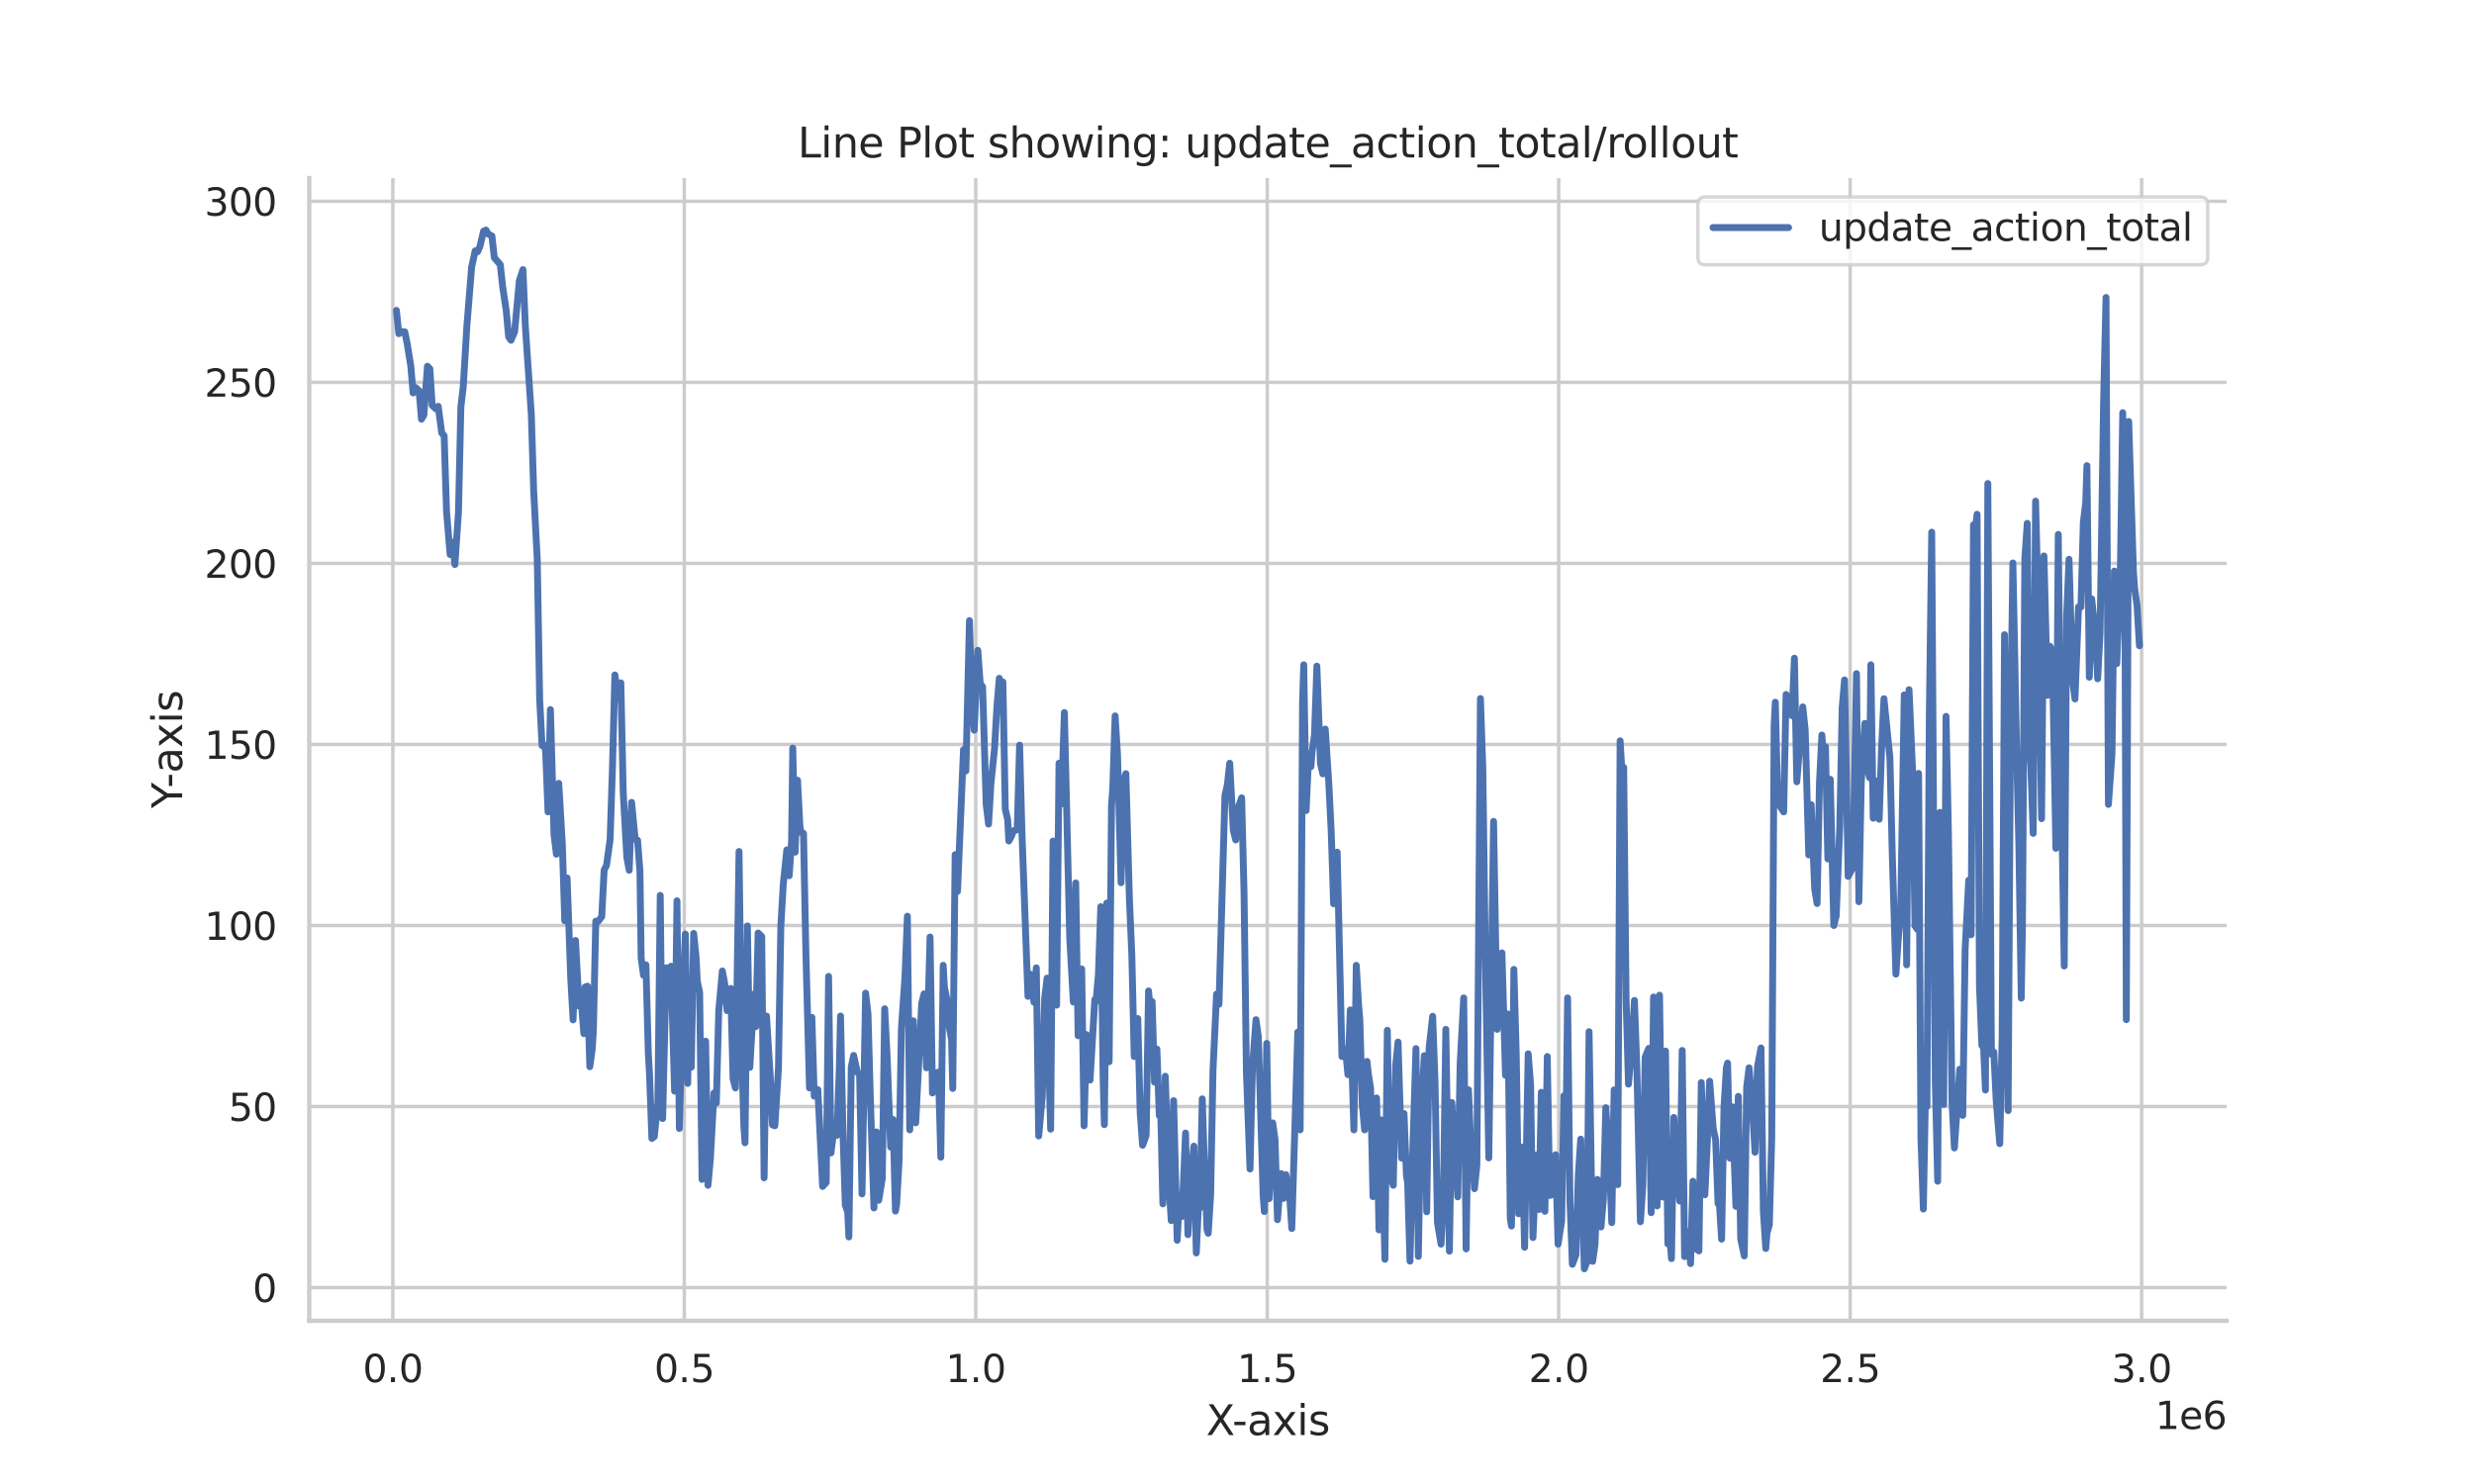 <?xml version="1.0" encoding="utf-8" standalone="no"?>
<!DOCTYPE svg PUBLIC "-//W3C//DTD SVG 1.1//EN"
  "http://www.w3.org/Graphics/SVG/1.1/DTD/svg11.dtd">
<svg xmlns:xlink="http://www.w3.org/1999/xlink" width="720pt" height="432pt" viewBox="0 0 720 432" xmlns="http://www.w3.org/2000/svg" version="1.1">
 <defs>
  <style type="text/css">*{stroke-linejoin: round; stroke-linecap: butt}</style>
 </defs>
 <g id="figure_1">
  <g id="patch_1">
   <path d="M 0 432 
L 720 432 
L 720 0 
L 0 0 
z
" style="fill: #ffffff"/>
  </g>
  <g id="axes_1">
   <g id="patch_2">
    <path d="M 90 384.48 
L 648 384.48 
L 648 51.84 
L 90 51.84 
z
" style="fill: #ffffff"/>
   </g>
   <g id="matplotlib.axis_1">
    <g id="xtick_1">
     <g id="line2d_1">
      <path d="M 114.321 384.48 
L 114.321 51.84 
" clip-path="url(#p95863fe7a8)" style="fill: none; stroke: #cccccc; stroke-linecap: round"/>
     </g>
     <g id="text_1">
      <!-- 0.0 -->
      <g style="fill: #262626" transform="translate(105.575 402.338) scale(0.11 -0.11)">
       <defs>
        <path id="DejaVuSans-30" d="M 2034 4250 
Q 1547 4250 1301 3770 
Q 1056 3291 1056 2328 
Q 1056 1369 1301 889 
Q 1547 409 2034 409 
Q 2525 409 2770 889 
Q 3016 1369 3016 2328 
Q 3016 3291 2770 3770 
Q 2525 4250 2034 4250 
z
M 2034 4750 
Q 2819 4750 3233 4129 
Q 3647 3509 3647 2328 
Q 3647 1150 3233 529 
Q 2819 -91 2034 -91 
Q 1250 -91 836 529 
Q 422 1150 422 2328 
Q 422 3509 836 4129 
Q 1250 4750 2034 4750 
z
" transform="scale(0.016)"/>
        <path id="DejaVuSans-2e" d="M 684 794 
L 1344 794 
L 1344 0 
L 684 0 
L 684 794 
z
" transform="scale(0.016)"/>
       </defs>
       <use xlink:href="#DejaVuSans-30"/>
       <use xlink:href="#DejaVuSans-2e" x="63.623"/>
       <use xlink:href="#DejaVuSans-30" x="95.41"/>
      </g>
     </g>
    </g>
    <g id="xtick_2">
     <g id="line2d_2">
      <path d="M 199.147 384.48 
L 199.147 51.84 
" clip-path="url(#p95863fe7a8)" style="fill: none; stroke: #cccccc; stroke-linecap: round"/>
     </g>
     <g id="text_2">
      <!-- 0.5 -->
      <g style="fill: #262626" transform="translate(190.401 402.338) scale(0.11 -0.11)">
       <defs>
        <path id="DejaVuSans-35" d="M 691 4666 
L 3169 4666 
L 3169 4134 
L 1269 4134 
L 1269 2991 
Q 1406 3038 1543 3061 
Q 1681 3084 1819 3084 
Q 2600 3084 3056 2656 
Q 3513 2228 3513 1497 
Q 3513 744 3044 326 
Q 2575 -91 1722 -91 
Q 1428 -91 1123 -41 
Q 819 9 494 109 
L 494 744 
Q 775 591 1075 516 
Q 1375 441 1709 441 
Q 2250 441 2565 725 
Q 2881 1009 2881 1497 
Q 2881 1984 2565 2268 
Q 2250 2553 1709 2553 
Q 1456 2553 1204 2497 
Q 953 2441 691 2322 
L 691 4666 
z
" transform="scale(0.016)"/>
       </defs>
       <use xlink:href="#DejaVuSans-30"/>
       <use xlink:href="#DejaVuSans-2e" x="63.623"/>
       <use xlink:href="#DejaVuSans-35" x="95.41"/>
      </g>
     </g>
    </g>
    <g id="xtick_3">
     <g id="line2d_3">
      <path d="M 283.973 384.48 
L 283.973 51.84 
" clip-path="url(#p95863fe7a8)" style="fill: none; stroke: #cccccc; stroke-linecap: round"/>
     </g>
     <g id="text_3">
      <!-- 1.0 -->
      <g style="fill: #262626" transform="translate(275.226 402.338) scale(0.11 -0.11)">
       <defs>
        <path id="DejaVuSans-31" d="M 794 531 
L 1825 531 
L 1825 4091 
L 703 3866 
L 703 4441 
L 1819 4666 
L 2450 4666 
L 2450 531 
L 3481 531 
L 3481 0 
L 794 0 
L 794 531 
z
" transform="scale(0.016)"/>
       </defs>
       <use xlink:href="#DejaVuSans-31"/>
       <use xlink:href="#DejaVuSans-2e" x="63.623"/>
       <use xlink:href="#DejaVuSans-30" x="95.41"/>
      </g>
     </g>
    </g>
    <g id="xtick_4">
     <g id="line2d_4">
      <path d="M 368.799 384.48 
L 368.799 51.84 
" clip-path="url(#p95863fe7a8)" style="fill: none; stroke: #cccccc; stroke-linecap: round"/>
     </g>
     <g id="text_4">
      <!-- 1.5 -->
      <g style="fill: #262626" transform="translate(360.052 402.338) scale(0.11 -0.11)">
       <use xlink:href="#DejaVuSans-31"/>
       <use xlink:href="#DejaVuSans-2e" x="63.623"/>
       <use xlink:href="#DejaVuSans-35" x="95.41"/>
      </g>
     </g>
    </g>
    <g id="xtick_5">
     <g id="line2d_5">
      <path d="M 453.625 384.48 
L 453.625 51.84 
" clip-path="url(#p95863fe7a8)" style="fill: none; stroke: #cccccc; stroke-linecap: round"/>
     </g>
     <g id="text_5">
      <!-- 2.0 -->
      <g style="fill: #262626" transform="translate(444.878 402.338) scale(0.11 -0.11)">
       <defs>
        <path id="DejaVuSans-32" d="M 1228 531 
L 3431 531 
L 3431 0 
L 469 0 
L 469 531 
Q 828 903 1448 1529 
Q 2069 2156 2228 2338 
Q 2531 2678 2651 2914 
Q 2772 3150 2772 3378 
Q 2772 3750 2511 3984 
Q 2250 4219 1831 4219 
Q 1534 4219 1204 4116 
Q 875 4013 500 3803 
L 500 4441 
Q 881 4594 1212 4672 
Q 1544 4750 1819 4750 
Q 2544 4750 2975 4387 
Q 3406 4025 3406 3419 
Q 3406 3131 3298 2873 
Q 3191 2616 2906 2266 
Q 2828 2175 2409 1742 
Q 1991 1309 1228 531 
z
" transform="scale(0.016)"/>
       </defs>
       <use xlink:href="#DejaVuSans-32"/>
       <use xlink:href="#DejaVuSans-2e" x="63.623"/>
       <use xlink:href="#DejaVuSans-30" x="95.41"/>
      </g>
     </g>
    </g>
    <g id="xtick_6">
     <g id="line2d_6">
      <path d="M 538.451 384.48 
L 538.451 51.84 
" clip-path="url(#p95863fe7a8)" style="fill: none; stroke: #cccccc; stroke-linecap: round"/>
     </g>
     <g id="text_6">
      <!-- 2.5 -->
      <g style="fill: #262626" transform="translate(529.704 402.338) scale(0.11 -0.11)">
       <use xlink:href="#DejaVuSans-32"/>
       <use xlink:href="#DejaVuSans-2e" x="63.623"/>
       <use xlink:href="#DejaVuSans-35" x="95.41"/>
      </g>
     </g>
    </g>
    <g id="xtick_7">
     <g id="line2d_7">
      <path d="M 623.277 384.48 
L 623.277 51.84 
" clip-path="url(#p95863fe7a8)" style="fill: none; stroke: #cccccc; stroke-linecap: round"/>
     </g>
     <g id="text_7">
      <!-- 3.0 -->
      <g style="fill: #262626" transform="translate(614.53 402.338) scale(0.11 -0.11)">
       <defs>
        <path id="DejaVuSans-33" d="M 2597 2516 
Q 3050 2419 3304 2112 
Q 3559 1806 3559 1356 
Q 3559 666 3084 287 
Q 2609 -91 1734 -91 
Q 1441 -91 1130 -33 
Q 819 25 488 141 
L 488 750 
Q 750 597 1062 519 
Q 1375 441 1716 441 
Q 2309 441 2620 675 
Q 2931 909 2931 1356 
Q 2931 1769 2642 2001 
Q 2353 2234 1838 2234 
L 1294 2234 
L 1294 2753 
L 1863 2753 
Q 2328 2753 2575 2939 
Q 2822 3125 2822 3475 
Q 2822 3834 2567 4026 
Q 2313 4219 1838 4219 
Q 1578 4219 1281 4162 
Q 984 4106 628 3988 
L 628 4550 
Q 988 4650 1302 4700 
Q 1616 4750 1894 4750 
Q 2613 4750 3031 4423 
Q 3450 4097 3450 3541 
Q 3450 3153 3228 2886 
Q 3006 2619 2597 2516 
z
" transform="scale(0.016)"/>
       </defs>
       <use xlink:href="#DejaVuSans-33"/>
       <use xlink:href="#DejaVuSans-2e" x="63.623"/>
       <use xlink:href="#DejaVuSans-30" x="95.41"/>
      </g>
     </g>
    </g>
    <g id="text_8">
     <!-- X-axis -->
     <g style="fill: #262626" transform="translate(351.005 417.744) scale(0.12 -0.12)">
      <defs>
       <path id="DejaVuSans-58" d="M 403 4666 
L 1081 4666 
L 2241 2931 
L 3406 4666 
L 4084 4666 
L 2584 2425 
L 4184 0 
L 3506 0 
L 2194 1984 
L 872 0 
L 191 0 
L 1856 2491 
L 403 4666 
z
" transform="scale(0.016)"/>
       <path id="DejaVuSans-2d" d="M 313 2009 
L 1997 2009 
L 1997 1497 
L 313 1497 
L 313 2009 
z
" transform="scale(0.016)"/>
       <path id="DejaVuSans-61" d="M 2194 1759 
Q 1497 1759 1228 1600 
Q 959 1441 959 1056 
Q 959 750 1161 570 
Q 1363 391 1709 391 
Q 2188 391 2477 730 
Q 2766 1069 2766 1631 
L 2766 1759 
L 2194 1759 
z
M 3341 1997 
L 3341 0 
L 2766 0 
L 2766 531 
Q 2569 213 2275 61 
Q 1981 -91 1556 -91 
Q 1019 -91 701 211 
Q 384 513 384 1019 
Q 384 1609 779 1909 
Q 1175 2209 1959 2209 
L 2766 2209 
L 2766 2266 
Q 2766 2663 2505 2880 
Q 2244 3097 1772 3097 
Q 1472 3097 1187 3025 
Q 903 2953 641 2809 
L 641 3341 
Q 956 3463 1253 3523 
Q 1550 3584 1831 3584 
Q 2591 3584 2966 3190 
Q 3341 2797 3341 1997 
z
" transform="scale(0.016)"/>
       <path id="DejaVuSans-78" d="M 3513 3500 
L 2247 1797 
L 3578 0 
L 2900 0 
L 1881 1375 
L 863 0 
L 184 0 
L 1544 1831 
L 300 3500 
L 978 3500 
L 1906 2253 
L 2834 3500 
L 3513 3500 
z
" transform="scale(0.016)"/>
       <path id="DejaVuSans-69" d="M 603 3500 
L 1178 3500 
L 1178 0 
L 603 0 
L 603 3500 
z
M 603 4863 
L 1178 4863 
L 1178 4134 
L 603 4134 
L 603 4863 
z
" transform="scale(0.016)"/>
       <path id="DejaVuSans-73" d="M 2834 3397 
L 2834 2853 
Q 2591 2978 2328 3040 
Q 2066 3103 1784 3103 
Q 1356 3103 1142 2972 
Q 928 2841 928 2578 
Q 928 2378 1081 2264 
Q 1234 2150 1697 2047 
L 1894 2003 
Q 2506 1872 2764 1633 
Q 3022 1394 3022 966 
Q 3022 478 2636 193 
Q 2250 -91 1575 -91 
Q 1294 -91 989 -36 
Q 684 19 347 128 
L 347 722 
Q 666 556 975 473 
Q 1284 391 1588 391 
Q 1994 391 2212 530 
Q 2431 669 2431 922 
Q 2431 1156 2273 1281 
Q 2116 1406 1581 1522 
L 1381 1569 
Q 847 1681 609 1914 
Q 372 2147 372 2553 
Q 372 3047 722 3315 
Q 1072 3584 1716 3584 
Q 2034 3584 2315 3537 
Q 2597 3491 2834 3397 
z
" transform="scale(0.016)"/>
      </defs>
      <use xlink:href="#DejaVuSans-58"/>
      <use xlink:href="#DejaVuSans-2d" x="63.506"/>
      <use xlink:href="#DejaVuSans-61" x="99.59"/>
      <use xlink:href="#DejaVuSans-78" x="160.869"/>
      <use xlink:href="#DejaVuSans-69" x="220.049"/>
      <use xlink:href="#DejaVuSans-73" x="247.832"/>
     </g>
    </g>
    <g id="text_9">
     <!-- 1e6 -->
     <g style="fill: #262626" transform="translate(627.234 415.984) scale(0.11 -0.11)">
      <defs>
       <path id="DejaVuSans-65" d="M 3597 1894 
L 3597 1613 
L 953 1613 
Q 991 1019 1311 708 
Q 1631 397 2203 397 
Q 2534 397 2845 478 
Q 3156 559 3463 722 
L 3463 178 
Q 3153 47 2828 -22 
Q 2503 -91 2169 -91 
Q 1331 -91 842 396 
Q 353 884 353 1716 
Q 353 2575 817 3079 
Q 1281 3584 2069 3584 
Q 2775 3584 3186 3129 
Q 3597 2675 3597 1894 
z
M 3022 2063 
Q 3016 2534 2758 2815 
Q 2500 3097 2075 3097 
Q 1594 3097 1305 2825 
Q 1016 2553 972 2059 
L 3022 2063 
z
" transform="scale(0.016)"/>
       <path id="DejaVuSans-36" d="M 2113 2584 
Q 1688 2584 1439 2293 
Q 1191 2003 1191 1497 
Q 1191 994 1439 701 
Q 1688 409 2113 409 
Q 2538 409 2786 701 
Q 3034 994 3034 1497 
Q 3034 2003 2786 2293 
Q 2538 2584 2113 2584 
z
M 3366 4563 
L 3366 3988 
Q 3128 4100 2886 4159 
Q 2644 4219 2406 4219 
Q 1781 4219 1451 3797 
Q 1122 3375 1075 2522 
Q 1259 2794 1537 2939 
Q 1816 3084 2150 3084 
Q 2853 3084 3261 2657 
Q 3669 2231 3669 1497 
Q 3669 778 3244 343 
Q 2819 -91 2113 -91 
Q 1303 -91 875 529 
Q 447 1150 447 2328 
Q 447 3434 972 4092 
Q 1497 4750 2381 4750 
Q 2619 4750 2861 4703 
Q 3103 4656 3366 4563 
z
" transform="scale(0.016)"/>
      </defs>
      <use xlink:href="#DejaVuSans-31"/>
      <use xlink:href="#DejaVuSans-65" x="63.623"/>
      <use xlink:href="#DejaVuSans-36" x="125.146"/>
     </g>
    </g>
   </g>
   <g id="matplotlib.axis_2">
    <g id="ytick_1">
     <g id="line2d_8">
      <path d="M 90 374.828 
L 648 374.828 
" clip-path="url(#p95863fe7a8)" style="fill: none; stroke: #cccccc; stroke-linecap: round"/>
     </g>
     <g id="text_10">
      <!-- 0 -->
      <g style="fill: #262626" transform="translate(73.501 379.007) scale(0.11 -0.11)">
       <use xlink:href="#DejaVuSans-30"/>
      </g>
     </g>
    </g>
    <g id="ytick_2">
     <g id="line2d_9">
      <path d="M 90 322.122 
L 648 322.122 
" clip-path="url(#p95863fe7a8)" style="fill: none; stroke: #cccccc; stroke-linecap: round"/>
     </g>
     <g id="text_11">
      <!-- 50 -->
      <g style="fill: #262626" transform="translate(66.502 326.301) scale(0.11 -0.11)">
       <use xlink:href="#DejaVuSans-35"/>
       <use xlink:href="#DejaVuSans-30" x="63.623"/>
      </g>
     </g>
    </g>
    <g id="ytick_3">
     <g id="line2d_10">
      <path d="M 90 269.416 
L 648 269.416 
" clip-path="url(#p95863fe7a8)" style="fill: none; stroke: #cccccc; stroke-linecap: round"/>
     </g>
     <g id="text_12">
      <!-- 100 -->
      <g style="fill: #262626" transform="translate(59.504 273.596) scale(0.11 -0.11)">
       <use xlink:href="#DejaVuSans-31"/>
       <use xlink:href="#DejaVuSans-30" x="63.623"/>
       <use xlink:href="#DejaVuSans-30" x="127.246"/>
      </g>
     </g>
    </g>
    <g id="ytick_4">
     <g id="line2d_11">
      <path d="M 90 216.711 
L 648 216.711 
" clip-path="url(#p95863fe7a8)" style="fill: none; stroke: #cccccc; stroke-linecap: round"/>
     </g>
     <g id="text_13">
      <!-- 150 -->
      <g style="fill: #262626" transform="translate(59.504 220.89) scale(0.11 -0.11)">
       <use xlink:href="#DejaVuSans-31"/>
       <use xlink:href="#DejaVuSans-35" x="63.623"/>
       <use xlink:href="#DejaVuSans-30" x="127.246"/>
      </g>
     </g>
    </g>
    <g id="ytick_5">
     <g id="line2d_12">
      <path d="M 90 164.005 
L 648 164.005 
" clip-path="url(#p95863fe7a8)" style="fill: none; stroke: #cccccc; stroke-linecap: round"/>
     </g>
     <g id="text_14">
      <!-- 200 -->
      <g style="fill: #262626" transform="translate(59.504 168.184) scale(0.11 -0.11)">
       <use xlink:href="#DejaVuSans-32"/>
       <use xlink:href="#DejaVuSans-30" x="63.623"/>
       <use xlink:href="#DejaVuSans-30" x="127.246"/>
      </g>
     </g>
    </g>
    <g id="ytick_6">
     <g id="line2d_13">
      <path d="M 90 111.299 
L 648 111.299 
" clip-path="url(#p95863fe7a8)" style="fill: none; stroke: #cccccc; stroke-linecap: round"/>
     </g>
     <g id="text_15">
      <!-- 250 -->
      <g style="fill: #262626" transform="translate(59.504 115.478) scale(0.11 -0.11)">
       <use xlink:href="#DejaVuSans-32"/>
       <use xlink:href="#DejaVuSans-35" x="63.623"/>
       <use xlink:href="#DejaVuSans-30" x="127.246"/>
      </g>
     </g>
    </g>
    <g id="ytick_7">
     <g id="line2d_14">
      <path d="M 90 58.593 
L 648 58.593 
" clip-path="url(#p95863fe7a8)" style="fill: none; stroke: #cccccc; stroke-linecap: round"/>
     </g>
     <g id="text_16">
      <!-- 300 -->
      <g style="fill: #262626" transform="translate(59.504 62.772) scale(0.11 -0.11)">
       <use xlink:href="#DejaVuSans-33"/>
       <use xlink:href="#DejaVuSans-30" x="63.623"/>
       <use xlink:href="#DejaVuSans-30" x="127.246"/>
      </g>
     </g>
    </g>
    <g id="text_17">
     <!-- Y-axis -->
     <g style="fill: #262626" transform="translate(53.008 235.298) rotate(-90) scale(0.12 -0.12)">
      <defs>
       <path id="DejaVuSans-59" d="M -13 4666 
L 666 4666 
L 1959 2747 
L 3244 4666 
L 3922 4666 
L 2272 2222 
L 2272 0 
L 1638 0 
L 1638 2222 
L -13 4666 
z
" transform="scale(0.016)"/>
      </defs>
      <use xlink:href="#DejaVuSans-59"/>
      <use xlink:href="#DejaVuSans-2d" x="49.209"/>
      <use xlink:href="#DejaVuSans-61" x="85.293"/>
      <use xlink:href="#DejaVuSans-78" x="146.572"/>
      <use xlink:href="#DejaVuSans-69" x="205.752"/>
      <use xlink:href="#DejaVuSans-73" x="233.535"/>
     </g>
    </g>
   </g>
   <g id="PolyCollection_1"/>
   <g id="line2d_15">
    <path d="M 115.364 90.348 
L 116.059 97.134 
L 117.101 96.541 
L 117.796 96.607 
L 118.491 99.967 
L 119.533 106.424 
L 120.228 114.395 
L 120.923 112.814 
L 121.965 113.736 
L 122.66 122.038 
L 123.355 120.852 
L 124.397 106.621 
L 125.092 107.346 
L 125.787 118.019 
L 126.829 119.007 
L 127.524 118.282 
L 128.567 126.056 
L 129.262 126.847 
L 129.956 148.918 
L 130.999 161.435 
L 131.694 157.812 
L 132.389 164.334 
L 133.431 148.984 
L 134.126 118.48 
L 134.821 112.551 
L 135.863 95.026 
L 137.253 77.765 
L 138.295 73.021 
L 138.99 73.285 
L 139.685 71.704 
L 140.727 67.289 
L 141.422 66.96 
L 142.117 68.146 
L 143.159 68.673 
L 143.854 74.998 
L 145.592 77.04 
L 146.286 83.431 
L 147.329 90.414 
L 148.024 98.056 
L 148.719 99.045 
L 149.761 96.607 
L 151.151 81.652 
L 152.193 78.489 
L 152.888 94.96 
L 154.625 120.588 
L 155.32 142.922 
L 156.362 162.951 
L 157.057 203.534 
L 157.752 217.04 
L 158.447 216.873 
L 158.795 218.819 
L 159.489 236.344 
L 160.184 206.565 
L 161.227 242.932 
L 161.922 248.664 
L 162.616 228.042 
L 163.659 245.765 
L 164.354 268.033 
L 165.049 255.581 
L 166.091 284.701 
L 166.786 296.889 
L 167.481 273.765 
L 168.523 292.871 
L 169.218 292.014 
L 169.913 300.899 
L 170.26 287.336 
L 170.955 287.073 
L 171.65 310.527 
L 172.345 305.467 
L 172.692 299.986 
L 173.387 268.165 
L 174.082 268.231 
L 175.125 266.847 
L 175.819 253.275 
L 176.514 251.892 
L 177.557 244.381 
L 178.252 223.167 
L 178.946 196.485 
L 179.989 203.336 
L 180.684 198.791 
L 181.379 230.809 
L 182.421 249.586 
L 183.116 253.341 
L 183.811 233.576 
L 184.853 244.315 
L 185.548 244.579 
L 186.243 253.605 
L 186.59 278.904 
L 187.285 283.911 
L 187.98 280.88 
L 188.675 306.473 
L 189.022 312.635 
L 189.717 331.412 
L 190.412 330.885 
L 191.455 321.002 
L 192.149 260.654 
L 192.844 325.614 
L 193.887 281.736 
L 194.582 287.864 
L 195.276 281.275 
L 196.319 317.642 
L 197.014 262.235 
L 197.709 328.513 
L 198.751 289.906 
L 199.446 271.92 
L 200.141 315.376 
L 200.488 292.607 
L 201.183 310.659 
L 201.878 271.722 
L 202.573 278.579 
L 202.92 285.58 
L 203.615 288.918 
L 204.31 343.336 
L 205.352 303.082 
L 206.047 345.049 
L 206.742 337.275 
L 207.785 318.169 
L 208.479 321.068 
L 209.174 294.254 
L 210.217 282.659 
L 210.912 286.348 
L 211.606 294.188 
L 212.649 287.732 
L 213.344 314.019 
L 214.039 316.711 
L 215.081 247.873 
L 215.776 302.753 
L 216.471 327.674 
L 216.818 332.664 
L 217.513 269.548 
L 218.208 310.725 
L 218.903 299.013 
L 219.25 289.445 
L 219.945 298.866 
L 220.64 271.591 
L 221.682 272.645 
L 222.377 342.875 
L 223.072 295.769 
L 224.115 312.635 
L 224.809 327.459 
L 225.504 327.722 
L 226.547 311.12 
L 227.242 269.746 
L 227.936 257.624 
L 228.979 247.412 
L 229.674 254.922 
L 230.369 244.82 
L 230.716 217.765 
L 231.411 248.071 
L 232.106 227.12 
L 232.801 240.631 
L 233.148 242.361 
L 233.843 242.602 
L 234.538 277.52 
L 235.58 316.72 
L 236.275 296.165 
L 236.97 319.092 
L 238.012 317.181 
L 239.402 345.379 
L 240.445 344.259 
L 241.139 284.24 
L 241.834 335.628 
L 242.877 327.327 
L 243.572 330.489 
L 244.267 310.878 
L 244.614 295.769 
L 245.309 329.106 
L 246.004 350.781 
L 246.699 352.832 
L 247.046 360.071 
L 247.741 310.593 
L 248.436 307.233 
L 249.478 312.108 
L 250.173 312.965 
L 250.868 347.553 
L 251.91 289.115 
L 252.605 295.045 
L 253.3 319.816 
L 254.342 351.638 
L 255.037 329.501 
L 255.732 349.398 
L 256.775 343.007 
L 257.469 293.661 
L 258.164 307.299 
L 259.207 333.915 
L 259.902 325.878 
L 260.597 352.551 
L 260.944 350.584 
L 261.639 338.329 
L 262.334 299.459 
L 263.376 284.174 
L 264.071 266.715 
L 264.766 328.908 
L 265.808 297.153 
L 266.503 326.866 
L 268.24 292.08 
L 268.935 289.313 
L 269.63 310.856 
L 270.672 272.776 
L 271.367 318.169 
L 272.062 312.504 
L 273.105 312.108 
L 273.8 336.88 
L 274.494 281.012 
L 274.842 287.336 
L 275.537 290.828 
L 276.232 298.866 
L 276.927 302.656 
L 277.274 316.852 
L 277.969 248.795 
L 278.664 259.468 
L 280.401 218.226 
L 281.096 224.419 
L 282.138 180.673 
L 282.833 203.336 
L 283.528 212.56 
L 284.57 189.304 
L 285.265 198.922 
L 285.96 199.911 
L 287.002 234.104 
L 287.697 239.901 
L 288.392 228.042 
L 289.435 217.962 
L 290.13 205.708 
L 290.824 197.455 
L 291.172 206.169 
L 291.867 198.527 
L 292.562 235.553 
L 293.257 238.604 
L 293.604 244.82 
L 294.299 243.525 
L 294.994 241.812 
L 296.036 241.548 
L 296.731 216.908 
L 297.426 242.734 
L 299.163 290.038 
L 299.858 283.581 
L 300.9 291.751 
L 301.595 281.736 
L 302.29 330.687 
L 303.333 319.158 
L 304.027 290.631 
L 304.722 284.736 
L 305.07 303.148 
L 305.765 328.711 
L 306.46 244.842 
L 307.502 292.607 
L 308.197 222.179 
L 308.892 234.038 
L 309.76 207.421 
L 311.324 273.238 
L 312.366 291.685 
L 313.061 257.031 
L 313.756 301.501 
L 314.798 282.066 
L 315.493 327.722 
L 316.188 301.172 
L 317.23 314.414 
L 318.62 290.991 
L 318.968 291.553 
L 319.663 283.713 
L 320.357 263.948 
L 321.052 314.462 
L 321.4 327.393 
L 322.095 262.894 
L 322.79 309.078 
L 323.484 234.306 
L 323.832 229.711 
L 324.527 208.409 
L 325.222 219.609 
L 326.264 256.965 
L 326.959 227.252 
L 327.654 225.209 
L 328.696 261.906 
L 329.391 277.981 
L 330.086 307.562 
L 331.128 296.494 
L 331.823 323.967 
L 332.518 333.388 
L 333.56 330.555 
L 334.255 288.456 
L 334.95 296.332 
L 335.298 291.553 
L 335.993 315.007 
L 336.687 305.388 
L 337.382 324.717 
L 337.73 320.365 
L 338.425 350.452 
L 339.12 313.294 
L 340.162 344.061 
L 340.857 355.327 
L 341.552 320.409 
L 342.594 361.059 
L 343.289 348.014 
L 343.984 354.141 
L 345.026 329.831 
L 345.721 359.412 
L 346.416 344.325 
L 347.458 333.652 
L 348.153 364.748 
L 348.848 349.529 
L 349.196 351.638 
L 349.89 319.882 
L 350.585 340.899 
L 351.28 357.962 
L 351.628 359.016 
L 352.323 347.948 
L 353.017 311.515 
L 354.06 289.379 
L 354.755 292.344 
L 356.492 231.534 
L 357.187 228.504 
L 357.882 222.179 
L 358.924 241.746 
L 359.619 244.513 
L 360.314 235.224 
L 361.356 232.259 
L 362.051 259.929 
L 362.746 312.569 
L 363.788 340.306 
L 364.483 311.054 
L 365.526 296.824 
L 366.22 301.831 
L 367.61 347.989 
L 367.958 352.692 
L 368.653 303.741 
L 369.347 348.936 
L 370.39 326.866 
L 371.085 331.873 
L 371.78 355.064 
L 372.822 341.624 
L 373.517 348.871 
L 374.212 341.953 
L 375.254 347.289 
L 375.949 357.633 
L 377.686 300.447 
L 378.381 328.908 
L 379.076 204.342 
L 379.423 193.52 
L 380.118 235.948 
L 380.813 220.795 
L 381.508 223.176 
L 381.856 218.819 
L 382.55 213.944 
L 383.245 193.915 
L 384.288 222.245 
L 384.983 225.275 
L 385.677 212.231 
L 386.72 228.108 
L 387.415 242.009 
L 388.11 263.092 
L 389.152 248.071 
L 390.542 307.562 
L 391.584 305.454 
L 392.279 312.833 
L 392.974 293.991 
L 394.016 328.908 
L 394.711 281.012 
L 395.406 292.888 
L 395.753 296.824 
L 396.448 321.464 
L 397.143 328.908 
L 397.838 308.986 
L 398.186 312.284 
L 398.88 316.786 
L 399.575 348.344 
L 400.618 319.619 
L 401.313 358.028 
L 402.007 326.009 
L 403.05 366.593 
L 403.745 299.92 
L 404.44 341.228 
L 405.482 345.049 
L 406.177 310.066 
L 406.872 303.346 
L 407.914 337.144 
L 408.609 324.165 
L 409.304 342.08 
L 409.651 344.259 
L 410.346 367.12 
L 411.041 338.725 
L 412.083 305.256 
L 412.778 365.736 
L 413.473 325.812 
L 414.516 307.299 
L 415.21 352.758 
L 415.905 305.059 
L 416.948 295.835 
L 417.643 315.205 
L 418.337 355.92 
L 419.38 362.179 
L 420.075 348.014 
L 420.77 299.656 
L 421.812 364.221 
L 422.507 320.936 
L 423.202 334.35 
L 423.549 335.826 
L 424.244 348.409 
L 424.939 309.671 
L 425.981 290.499 
L 426.676 363.562 
L 427.371 317.247 
L 428.066 334.447 
L 428.413 334.069 
L 429.108 346.038 
L 429.803 339.252 
L 430.846 203.336 
L 431.54 223.628 
L 432.235 276.071 
L 433.278 337.078 
L 434.667 239.111 
L 435.71 299.656 
L 436.405 277.981 
L 437.1 277.388 
L 438.142 313.031 
L 438.837 295.176 
L 439.532 354.659 
L 439.879 356.908 
L 440.574 282.198 
L 441.269 306.904 
L 441.964 353.34 
L 442.311 350.935 
L 443.006 333.915 
L 443.701 363.101 
L 444.743 306.772 
L 445.438 315.6 
L 446.133 360.268 
L 447.176 336.221 
L 447.87 352.099 
L 448.565 317.972 
L 449.608 352.626 
L 450.303 307.562 
L 450.998 348.014 
L 452.04 347.685 
L 452.735 336.155 
L 453.43 362.179 
L 454.472 355.525 
L 455.167 318.96 
L 455.862 319.874 
L 456.209 290.499 
L 456.904 349.661 
L 457.599 368.042 
L 458.641 365.341 
L 459.336 341.953 
L 460.031 331.609 
L 461.073 369.36 
L 461.768 367.581 
L 462.463 300.315 
L 463.506 367.186 
L 464.2 362.179 
L 464.895 343.336 
L 465.938 357.172 
L 466.633 348.936 
L 467.328 322.452 
L 468.37 337.934 
L 469.065 355.92 
L 469.76 317.273 
L 470.107 324.231 
L 470.802 344.852 
L 471.497 215.656 
L 472.192 227.333 
L 472.539 223.387 
L 473.234 290.828 
L 473.929 315.6 
L 474.971 303.082 
L 475.666 291.224 
L 476.361 310.593 
L 477.403 355.656 
L 478.098 345.313 
L 478.793 307.694 
L 479.836 305.191 
L 480.531 353.021 
L 481.225 290.235 
L 482.268 351.045 
L 482.963 289.708 
L 483.658 336.88 
L 484.005 348.475 
L 484.7 305.981 
L 485.395 362.113 
L 486.09 361.827 
L 486.437 366.395 
L 487.132 325.285 
L 487.827 339.384 
L 488.869 349.661 
L 489.564 305.784 
L 490.259 365.802 
L 491.301 358.621 
L 491.996 367.845 
L 492.691 343.864 
L 493.733 363.628 
L 494.428 364.155 
L 495.123 315.139 
L 496.166 347.816 
L 496.861 332.729 
L 497.555 314.744 
L 498.598 328.579 
L 499.293 331.807 
L 499.988 350.373 
L 500.335 349.529 
L 501.03 360.729 
L 501.725 322.452 
L 502.42 310.851 
L 502.767 309.473 
L 503.462 337.144 
L 504.157 322.188 
L 505.199 351.176 
L 505.894 319.158 
L 506.589 360.598 
L 507.631 365.605 
L 508.326 316.456 
L 509.021 310.856 
L 510.064 323.769 
L 510.758 335.431 
L 511.453 310.659 
L 512.496 305.059 
L 513.191 352.758 
L 513.885 363.444 
L 514.233 359.016 
L 514.928 356.513 
L 515.623 331.214 
L 516.318 211.197 
L 516.665 204.413 
L 517.36 232.522 
L 518.055 234.696 
L 519.097 236.344 
L 519.792 202.151 
L 520.487 206.631 
L 521.529 208.344 
L 522.224 191.609 
L 522.919 227.581 
L 524.656 205.774 
L 525.351 212.362 
L 526.394 248.861 
L 527.088 234.235 
L 528.131 258.875 
L 528.826 263.026 
L 529.521 227.713 
L 530.215 213.97 
L 530.563 218.819 
L 531.258 217.369 
L 531.953 250.047 
L 532.648 226.846 
L 533.69 269.416 
L 534.385 266.649 
L 535.427 240.626 
L 536.122 205.972 
L 536.817 197.934 
L 537.859 255.12 
L 539.249 252.551 
L 540.291 196.089 
L 540.986 262.499 
L 541.681 227.779 
L 542.724 210.584 
L 543.418 223.496 
L 544.113 226.408 
L 544.461 193.52 
L 545.156 238.188 
L 545.851 227.318 
L 546.545 236.496 
L 546.893 238.496 
L 547.588 217.765 
L 548.283 203.402 
L 550.02 220.664 
L 550.715 249.125 
L 551.757 283.581 
L 552.452 273.304 
L 553.147 265.398 
L 554.189 202.282 
L 554.884 280.88 
L 555.579 200.767 
L 556.621 224.682 
L 557.316 269.548 
L 558.011 270.541 
L 558.359 225.144 
L 559.054 331.675 
L 559.748 351.967 
L 560.443 314.041 
L 560.791 322.122 
L 561.486 207.948 
L 562.181 154.913 
L 563.223 315.073 
L 563.918 343.864 
L 564.613 236.475 
L 565.655 321.529 
L 566.35 208.541 
L 567.045 242.339 
L 568.087 320.673 
L 568.782 334.179 
L 570.346 311.252 
L 571.214 324.692 
L 571.909 276.136 
L 572.951 256.24 
L 573.646 272.118 
L 574.341 152.761 
L 574.689 155.572 
L 575.384 149.708 
L 576.078 287.073 
L 576.773 304.365 
L 577.121 301.391 
L 577.816 317.313 
L 578.511 140.748 
L 579.553 306.904 
L 580.248 306.245 
L 580.943 320.344 
L 581.985 332.927 
L 582.68 301.633 
L 583.375 184.758 
L 584.417 323.308 
L 585.112 211.572 
L 585.807 163.873 
L 586.849 216.645 
L 587.544 246.094 
L 588.239 290.569 
L 588.587 269.416 
L 589.281 162.687 
L 589.976 152.344 
L 590.671 217.976 
L 591.019 223.035 
L 591.714 242.602 
L 592.408 145.887 
L 593.451 187.656 
L 594.146 238.32 
L 594.841 161.831 
L 595.883 202.414 
L 596.578 188.118 
L 597.273 189.633 
L 598.315 246.951 
L 599.01 155.572 
L 599.705 216.908 
L 600.747 281.209 
L 601.442 179.421 
L 602.137 162.819 
L 603.179 198.066 
L 603.874 203.468 
L 604.917 176.654 
L 605.611 176.72 
L 606.306 152.08 
L 607.001 146.26 
L 607.349 135.544 
L 608.044 197.144 
L 608.738 174.348 
L 609.781 184.099 
L 610.476 197.605 
L 611.171 184.296 
L 612.213 116.372 
L 612.908 86.593 
L 613.603 234.169 
L 614.645 219.412 
L 615.34 166.245 
L 616.035 193.191 
L 617.077 166.574 
L 617.772 120.127 
L 618.467 187.687 
L 618.814 296.824 
L 619.509 122.696 
L 620.899 166.552 
L 621.247 171.384 
L 621.941 176.325 
L 622.636 187.986 
L 622.636 187.986 
" clip-path="url(#p95863fe7a8)" style="fill: none; stroke: #4c72b0; stroke-width: 2; stroke-linecap: round"/>
   </g>
   <g id="patch_3">
    <path d="M 90 384.48 
L 90 51.84 
" style="fill: none; stroke: #cccccc; stroke-width: 1.25; stroke-linejoin: miter; stroke-linecap: square"/>
   </g>
   <g id="patch_4">
    <path d="M 90 384.48 
L 648 384.48 
" style="fill: none; stroke: #cccccc; stroke-width: 1.25; stroke-linejoin: miter; stroke-linecap: square"/>
   </g>
   <g id="text_18">
    <!-- Line Plot showing: update_action_total/rollout -->
    <g style="fill: #262626" transform="translate(232.148 45.84) scale(0.12 -0.12)">
     <defs>
      <path id="DejaVuSans-4c" d="M 628 4666 
L 1259 4666 
L 1259 531 
L 3531 531 
L 3531 0 
L 628 0 
L 628 4666 
z
" transform="scale(0.016)"/>
      <path id="DejaVuSans-6e" d="M 3513 2113 
L 3513 0 
L 2938 0 
L 2938 2094 
Q 2938 2591 2744 2837 
Q 2550 3084 2163 3084 
Q 1697 3084 1428 2787 
Q 1159 2491 1159 1978 
L 1159 0 
L 581 0 
L 581 3500 
L 1159 3500 
L 1159 2956 
Q 1366 3272 1645 3428 
Q 1925 3584 2291 3584 
Q 2894 3584 3203 3211 
Q 3513 2838 3513 2113 
z
" transform="scale(0.016)"/>
      <path id="DejaVuSans-20" transform="scale(0.016)"/>
      <path id="DejaVuSans-50" d="M 1259 4147 
L 1259 2394 
L 2053 2394 
Q 2494 2394 2734 2622 
Q 2975 2850 2975 3272 
Q 2975 3691 2734 3919 
Q 2494 4147 2053 4147 
L 1259 4147 
z
M 628 4666 
L 2053 4666 
Q 2838 4666 3239 4311 
Q 3641 3956 3641 3272 
Q 3641 2581 3239 2228 
Q 2838 1875 2053 1875 
L 1259 1875 
L 1259 0 
L 628 0 
L 628 4666 
z
" transform="scale(0.016)"/>
      <path id="DejaVuSans-6c" d="M 603 4863 
L 1178 4863 
L 1178 0 
L 603 0 
L 603 4863 
z
" transform="scale(0.016)"/>
      <path id="DejaVuSans-6f" d="M 1959 3097 
Q 1497 3097 1228 2736 
Q 959 2375 959 1747 
Q 959 1119 1226 758 
Q 1494 397 1959 397 
Q 2419 397 2687 759 
Q 2956 1122 2956 1747 
Q 2956 2369 2687 2733 
Q 2419 3097 1959 3097 
z
M 1959 3584 
Q 2709 3584 3137 3096 
Q 3566 2609 3566 1747 
Q 3566 888 3137 398 
Q 2709 -91 1959 -91 
Q 1206 -91 779 398 
Q 353 888 353 1747 
Q 353 2609 779 3096 
Q 1206 3584 1959 3584 
z
" transform="scale(0.016)"/>
      <path id="DejaVuSans-74" d="M 1172 4494 
L 1172 3500 
L 2356 3500 
L 2356 3053 
L 1172 3053 
L 1172 1153 
Q 1172 725 1289 603 
Q 1406 481 1766 481 
L 2356 481 
L 2356 0 
L 1766 0 
Q 1100 0 847 248 
Q 594 497 594 1153 
L 594 3053 
L 172 3053 
L 172 3500 
L 594 3500 
L 594 4494 
L 1172 4494 
z
" transform="scale(0.016)"/>
      <path id="DejaVuSans-68" d="M 3513 2113 
L 3513 0 
L 2938 0 
L 2938 2094 
Q 2938 2591 2744 2837 
Q 2550 3084 2163 3084 
Q 1697 3084 1428 2787 
Q 1159 2491 1159 1978 
L 1159 0 
L 581 0 
L 581 4863 
L 1159 4863 
L 1159 2956 
Q 1366 3272 1645 3428 
Q 1925 3584 2291 3584 
Q 2894 3584 3203 3211 
Q 3513 2838 3513 2113 
z
" transform="scale(0.016)"/>
      <path id="DejaVuSans-77" d="M 269 3500 
L 844 3500 
L 1563 769 
L 2278 3500 
L 2956 3500 
L 3675 769 
L 4391 3500 
L 4966 3500 
L 4050 0 
L 3372 0 
L 2619 2869 
L 1863 0 
L 1184 0 
L 269 3500 
z
" transform="scale(0.016)"/>
      <path id="DejaVuSans-67" d="M 2906 1791 
Q 2906 2416 2648 2759 
Q 2391 3103 1925 3103 
Q 1463 3103 1205 2759 
Q 947 2416 947 1791 
Q 947 1169 1205 825 
Q 1463 481 1925 481 
Q 2391 481 2648 825 
Q 2906 1169 2906 1791 
z
M 3481 434 
Q 3481 -459 3084 -895 
Q 2688 -1331 1869 -1331 
Q 1566 -1331 1297 -1286 
Q 1028 -1241 775 -1147 
L 775 -588 
Q 1028 -725 1275 -790 
Q 1522 -856 1778 -856 
Q 2344 -856 2625 -561 
Q 2906 -266 2906 331 
L 2906 616 
Q 2728 306 2450 153 
Q 2172 0 1784 0 
Q 1141 0 747 490 
Q 353 981 353 1791 
Q 353 2603 747 3093 
Q 1141 3584 1784 3584 
Q 2172 3584 2450 3431 
Q 2728 3278 2906 2969 
L 2906 3500 
L 3481 3500 
L 3481 434 
z
" transform="scale(0.016)"/>
      <path id="DejaVuSans-3a" d="M 750 794 
L 1409 794 
L 1409 0 
L 750 0 
L 750 794 
z
M 750 3309 
L 1409 3309 
L 1409 2516 
L 750 2516 
L 750 3309 
z
" transform="scale(0.016)"/>
      <path id="DejaVuSans-75" d="M 544 1381 
L 544 3500 
L 1119 3500 
L 1119 1403 
Q 1119 906 1312 657 
Q 1506 409 1894 409 
Q 2359 409 2629 706 
Q 2900 1003 2900 1516 
L 2900 3500 
L 3475 3500 
L 3475 0 
L 2900 0 
L 2900 538 
Q 2691 219 2414 64 
Q 2138 -91 1772 -91 
Q 1169 -91 856 284 
Q 544 659 544 1381 
z
M 1991 3584 
L 1991 3584 
z
" transform="scale(0.016)"/>
      <path id="DejaVuSans-70" d="M 1159 525 
L 1159 -1331 
L 581 -1331 
L 581 3500 
L 1159 3500 
L 1159 2969 
Q 1341 3281 1617 3432 
Q 1894 3584 2278 3584 
Q 2916 3584 3314 3078 
Q 3713 2572 3713 1747 
Q 3713 922 3314 415 
Q 2916 -91 2278 -91 
Q 1894 -91 1617 61 
Q 1341 213 1159 525 
z
M 3116 1747 
Q 3116 2381 2855 2742 
Q 2594 3103 2138 3103 
Q 1681 3103 1420 2742 
Q 1159 2381 1159 1747 
Q 1159 1113 1420 752 
Q 1681 391 2138 391 
Q 2594 391 2855 752 
Q 3116 1113 3116 1747 
z
" transform="scale(0.016)"/>
      <path id="DejaVuSans-64" d="M 2906 2969 
L 2906 4863 
L 3481 4863 
L 3481 0 
L 2906 0 
L 2906 525 
Q 2725 213 2448 61 
Q 2172 -91 1784 -91 
Q 1150 -91 751 415 
Q 353 922 353 1747 
Q 353 2572 751 3078 
Q 1150 3584 1784 3584 
Q 2172 3584 2448 3432 
Q 2725 3281 2906 2969 
z
M 947 1747 
Q 947 1113 1208 752 
Q 1469 391 1925 391 
Q 2381 391 2643 752 
Q 2906 1113 2906 1747 
Q 2906 2381 2643 2742 
Q 2381 3103 1925 3103 
Q 1469 3103 1208 2742 
Q 947 2381 947 1747 
z
" transform="scale(0.016)"/>
      <path id="DejaVuSans-5f" d="M 3263 -1063 
L 3263 -1509 
L -63 -1509 
L -63 -1063 
L 3263 -1063 
z
" transform="scale(0.016)"/>
      <path id="DejaVuSans-63" d="M 3122 3366 
L 3122 2828 
Q 2878 2963 2633 3030 
Q 2388 3097 2138 3097 
Q 1578 3097 1268 2742 
Q 959 2388 959 1747 
Q 959 1106 1268 751 
Q 1578 397 2138 397 
Q 2388 397 2633 464 
Q 2878 531 3122 666 
L 3122 134 
Q 2881 22 2623 -34 
Q 2366 -91 2075 -91 
Q 1284 -91 818 406 
Q 353 903 353 1747 
Q 353 2603 823 3093 
Q 1294 3584 2113 3584 
Q 2378 3584 2631 3529 
Q 2884 3475 3122 3366 
z
" transform="scale(0.016)"/>
      <path id="DejaVuSans-2f" d="M 1625 4666 
L 2156 4666 
L 531 -594 
L 0 -594 
L 1625 4666 
z
" transform="scale(0.016)"/>
      <path id="DejaVuSans-72" d="M 2631 2963 
Q 2534 3019 2420 3045 
Q 2306 3072 2169 3072 
Q 1681 3072 1420 2755 
Q 1159 2438 1159 1844 
L 1159 0 
L 581 0 
L 581 3500 
L 1159 3500 
L 1159 2956 
Q 1341 3275 1631 3429 
Q 1922 3584 2338 3584 
Q 2397 3584 2469 3576 
Q 2541 3569 2628 3553 
L 2631 2963 
z
" transform="scale(0.016)"/>
     </defs>
     <use xlink:href="#DejaVuSans-4c"/>
     <use xlink:href="#DejaVuSans-69" x="55.713"/>
     <use xlink:href="#DejaVuSans-6e" x="83.496"/>
     <use xlink:href="#DejaVuSans-65" x="146.875"/>
     <use xlink:href="#DejaVuSans-20" x="208.398"/>
     <use xlink:href="#DejaVuSans-50" x="240.186"/>
     <use xlink:href="#DejaVuSans-6c" x="300.488"/>
     <use xlink:href="#DejaVuSans-6f" x="328.271"/>
     <use xlink:href="#DejaVuSans-74" x="389.453"/>
     <use xlink:href="#DejaVuSans-20" x="428.662"/>
     <use xlink:href="#DejaVuSans-73" x="460.449"/>
     <use xlink:href="#DejaVuSans-68" x="512.549"/>
     <use xlink:href="#DejaVuSans-6f" x="575.928"/>
     <use xlink:href="#DejaVuSans-77" x="637.109"/>
     <use xlink:href="#DejaVuSans-69" x="718.896"/>
     <use xlink:href="#DejaVuSans-6e" x="746.68"/>
     <use xlink:href="#DejaVuSans-67" x="810.059"/>
     <use xlink:href="#DejaVuSans-3a" x="873.535"/>
     <use xlink:href="#DejaVuSans-20" x="907.227"/>
     <use xlink:href="#DejaVuSans-75" x="939.014"/>
     <use xlink:href="#DejaVuSans-70" x="1002.393"/>
     <use xlink:href="#DejaVuSans-64" x="1065.869"/>
     <use xlink:href="#DejaVuSans-61" x="1129.346"/>
     <use xlink:href="#DejaVuSans-74" x="1190.625"/>
     <use xlink:href="#DejaVuSans-65" x="1229.834"/>
     <use xlink:href="#DejaVuSans-5f" x="1291.357"/>
     <use xlink:href="#DejaVuSans-61" x="1341.357"/>
     <use xlink:href="#DejaVuSans-63" x="1402.637"/>
     <use xlink:href="#DejaVuSans-74" x="1457.617"/>
     <use xlink:href="#DejaVuSans-69" x="1496.826"/>
     <use xlink:href="#DejaVuSans-6f" x="1524.609"/>
     <use xlink:href="#DejaVuSans-6e" x="1585.791"/>
     <use xlink:href="#DejaVuSans-5f" x="1649.17"/>
     <use xlink:href="#DejaVuSans-74" x="1699.17"/>
     <use xlink:href="#DejaVuSans-6f" x="1738.379"/>
     <use xlink:href="#DejaVuSans-74" x="1799.561"/>
     <use xlink:href="#DejaVuSans-61" x="1838.77"/>
     <use xlink:href="#DejaVuSans-6c" x="1900.049"/>
     <use xlink:href="#DejaVuSans-2f" x="1927.832"/>
     <use xlink:href="#DejaVuSans-72" x="1961.523"/>
     <use xlink:href="#DejaVuSans-6f" x="2000.387"/>
     <use xlink:href="#DejaVuSans-6c" x="2061.568"/>
     <use xlink:href="#DejaVuSans-6c" x="2089.352"/>
     <use xlink:href="#DejaVuSans-6f" x="2117.135"/>
     <use xlink:href="#DejaVuSans-75" x="2178.316"/>
     <use xlink:href="#DejaVuSans-74" x="2241.695"/>
    </g>
   </g>
   <g id="legend_1">
    <g id="patch_5">
     <path d="M 496.329 77.092 
L 640.3 77.092 
Q 642.5 77.092 642.5 74.892 
L 642.5 59.54 
Q 642.5 57.34 640.3 57.34 
L 496.329 57.34 
Q 494.129 57.34 494.129 59.54 
L 494.129 74.892 
Q 494.129 77.092 496.329 77.092 
z
" style="fill: #ffffff; opacity: 0.8; stroke: #cccccc; stroke-linejoin: miter"/>
    </g>
    <g id="line2d_16">
     <path d="M 498.529 66.248 
L 509.529 66.248 
L 520.529 66.248 
" style="fill: none; stroke: #4c72b0; stroke-width: 2; stroke-linecap: round"/>
    </g>
    <g id="text_19">
     <!-- update_action_total -->
     <g style="fill: #262626" transform="translate(529.329 70.098) scale(0.11 -0.11)">
      <use xlink:href="#DejaVuSans-75"/>
      <use xlink:href="#DejaVuSans-70" x="63.379"/>
      <use xlink:href="#DejaVuSans-64" x="126.855"/>
      <use xlink:href="#DejaVuSans-61" x="190.332"/>
      <use xlink:href="#DejaVuSans-74" x="251.611"/>
      <use xlink:href="#DejaVuSans-65" x="290.82"/>
      <use xlink:href="#DejaVuSans-5f" x="352.344"/>
      <use xlink:href="#DejaVuSans-61" x="402.344"/>
      <use xlink:href="#DejaVuSans-63" x="463.623"/>
      <use xlink:href="#DejaVuSans-74" x="518.604"/>
      <use xlink:href="#DejaVuSans-69" x="557.812"/>
      <use xlink:href="#DejaVuSans-6f" x="585.596"/>
      <use xlink:href="#DejaVuSans-6e" x="646.777"/>
      <use xlink:href="#DejaVuSans-5f" x="710.156"/>
      <use xlink:href="#DejaVuSans-74" x="760.156"/>
      <use xlink:href="#DejaVuSans-6f" x="799.365"/>
      <use xlink:href="#DejaVuSans-74" x="860.547"/>
      <use xlink:href="#DejaVuSans-61" x="899.756"/>
      <use xlink:href="#DejaVuSans-6c" x="961.035"/>
     </g>
    </g>
   </g>
  </g>
 </g>
 <defs>
  <clipPath id="p95863fe7a8">
   <rect x="90" y="51.84" width="558" height="332.64"/>
  </clipPath>
 </defs>
</svg>
